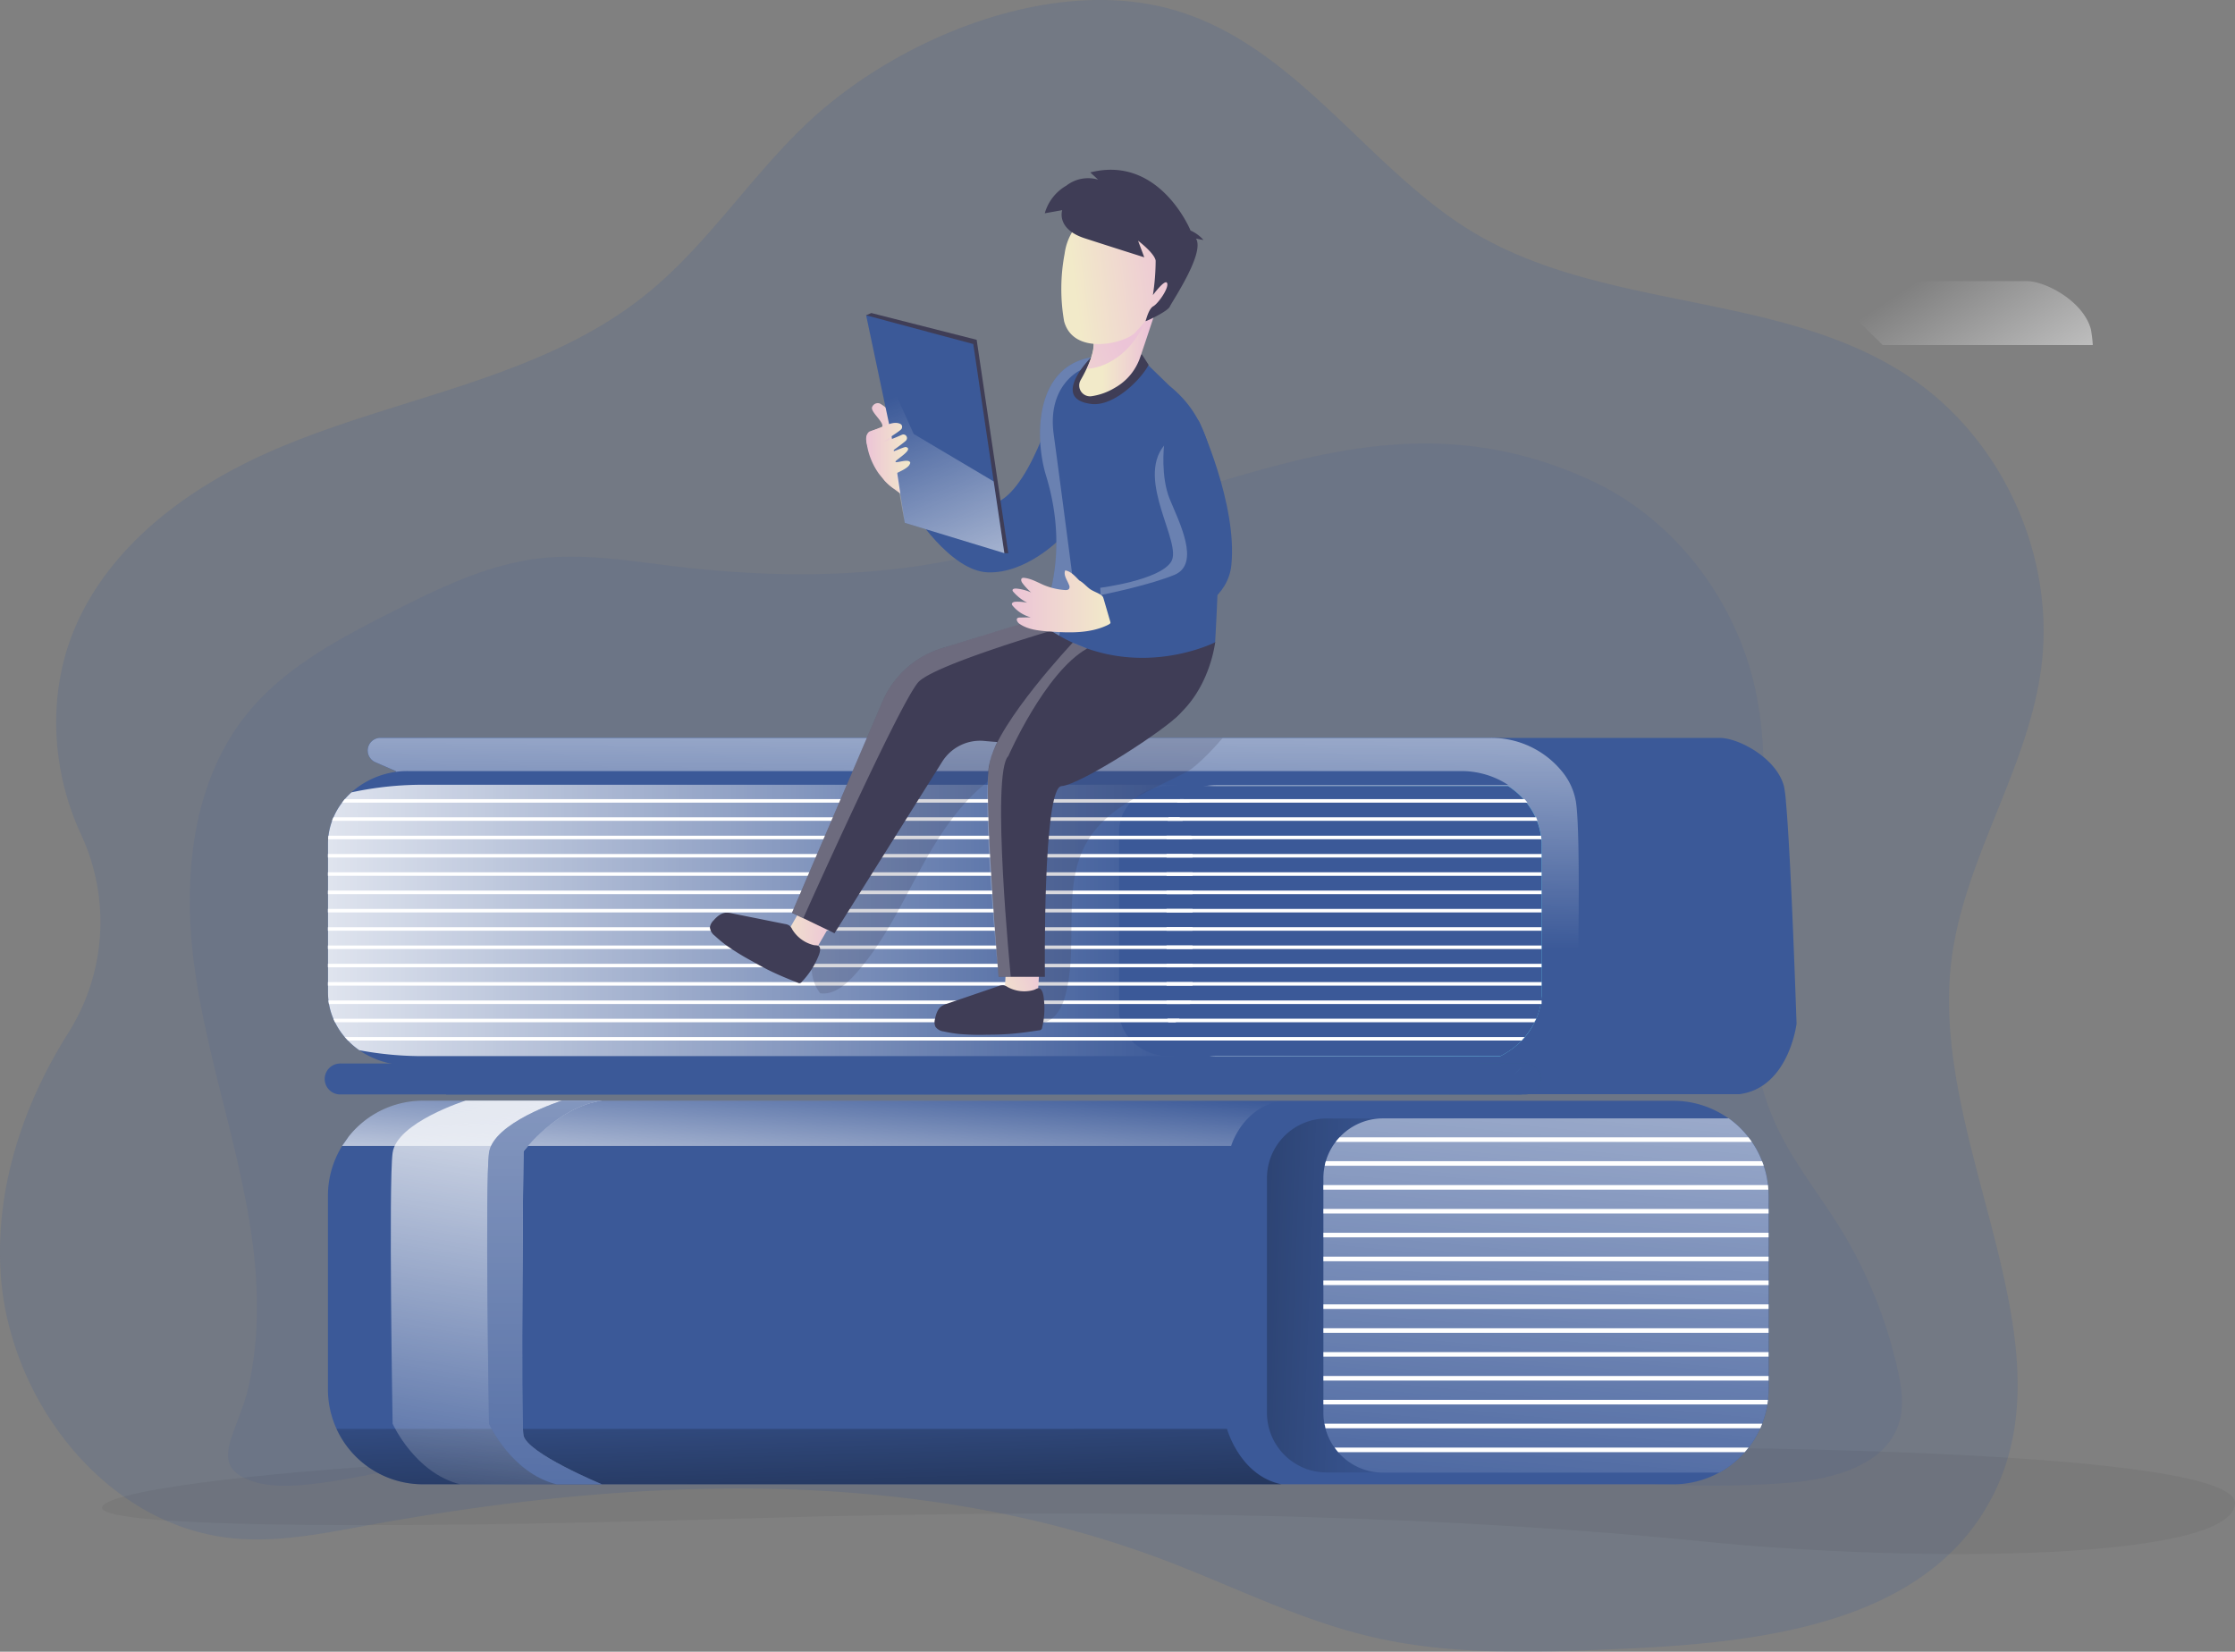 <svg id="Layer_1" data-name="Layer 1" xmlns="http://www.w3.org/2000/svg" xmlns:xlink="http://www.w3.org/1999/xlink" width="808.63" height="597.63" viewBox="0 0 808.63 597.63">
  <rect x="0" y="0" width="808.63" height="597.63" fill="#808080" stroke="none"/>
  <defs>
    <linearGradient id="linear-gradient" x1="700.64" y1="267.79" x2="762.75" y2="362.44" gradientTransform="translate(-1.42 -170.05)" gradientUnits="userSpaceOnUse">
      <stop offset="0" stop-color="#fff" stop-opacity="0"/>
      <stop offset="0.99" stop-color="#fff"/>
    </linearGradient>
    <linearGradient id="linear-gradient-2" x1="353.09" y1="511.1" x2="354.86" y2="350.86" xlink:href="#linear-gradient"/>
    <linearGradient id="linear-gradient-3" x1="413.7" y1="380.52" x2="330.46" y2="580.75" gradientTransform="translate(-1.42 -170.05)" gradientUnits="userSpaceOnUse">
      <stop offset="0.17" stop-color="#00272e"/>
      <stop offset="1" stop-color="#69b9eb" stop-opacity="0"/>
    </linearGradient>
    <linearGradient id="linear-gradient-4" x1="291.7" y1="108.76" x2="295.07" y2="-8.65" gradientTransform="matrix(1, 0, 0, -1, 0, 600)" gradientUnits="userSpaceOnUse">
      <stop offset="0" stop-opacity="0"/>
      <stop offset="0.91" stop-opacity="0.8"/>
      <stop offset="1"/>
    </linearGradient>
    <linearGradient id="linear-gradient-5" x1="296.84" y1="555.27" x2="291.53" y2="621.67" xlink:href="#linear-gradient"/>
    <linearGradient id="linear-gradient-6" x1="510.9" y1="132.84" x2="310.72" y2="140.44" xlink:href="#linear-gradient-4"/>
    <linearGradient id="linear-gradient-7" x1="549.01" y1="573.65" x2="583.37" y2="211.56" gradientTransform="matrix(1, 0, 0, 1, 0, 0)" xlink:href="#linear-gradient"/>
    <linearGradient id="linear-gradient-8" x1="560.94" y1="508.86" x2="421.25" y2="497.35" gradientTransform="translate(-1.42 -170.05)" gradientUnits="userSpaceOnUse">
      <stop offset="0" stop-color="#68e1fd"/>
      <stop offset="1" stop-color="#fff"/>
    </linearGradient>
    <linearGradient id="linear-gradient-9" x1="428.28" y1="503.09" x2="57.02" y2="503.09" xlink:href="#linear-gradient"/>
    <linearGradient id="linear-gradient-10" x1="549.28" y1="557.46" x2="551.89" y2="557.46" gradientTransform="translate(-1.42 -170.05)" gradientUnits="userSpaceOnUse">
      <stop offset="0" stop-color="#68e1fd"/>
      <stop offset="1" stop-color="#69b9eb"/>
    </linearGradient>
    <linearGradient id="linear-gradient-11" x1="553.11" y1="461.29" x2="554.51" y2="461.29" xlink:href="#linear-gradient-10"/>
    <linearGradient id="linear-gradient-12" x1="557.44" y1="468.86" x2="557.9" y2="468.86" xlink:href="#linear-gradient-10"/>
    <linearGradient id="linear-gradient-13" x1="166.75" y1="736.16" x2="201.12" y2="526.44" xlink:href="#linear-gradient"/>
    <linearGradient id="linear-gradient-14" x1="195.66" y1="625.77" x2="201.86" y2="1.27" gradientTransform="matrix(1, 0, 0, 1, 0, 0)" xlink:href="#linear-gradient"/>
    <linearGradient id="linear-gradient-15" x1="301.88" y1="507.15" x2="278.8" y2="505.24" gradientTransform="translate(0 -170)" gradientUnits="userSpaceOnUse">
      <stop offset="0" stop-color="#ecc4d7"/>
      <stop offset="0.42" stop-color="#efd4d1"/>
      <stop offset="1" stop-color="#f2eac9"/>
    </linearGradient>
    <linearGradient id="linear-gradient-16" x1="1030.48" y1="-473.84" x2="1007.74" y2="-475.71" gradientTransform="translate(-327.44 1239.03) rotate(-26.82)" xlink:href="#linear-gradient-15"/>
    <linearGradient id="linear-gradient-17" x1="415.22" y1="471.15" x2="398.89" y2="471.34" gradientTransform="matrix(1, 0, 0, -1, 0, 600)" xlink:href="#linear-gradient-15"/>
    <linearGradient id="linear-gradient-18" x1="405.36" y1="478.04" x2="360.88" y2="459.31" gradientTransform="matrix(1, 0, 0, -1, 0, 600)" xlink:href="#linear-gradient-15"/>
    <linearGradient id="linear-gradient-19" x1="425.28" y1="503.57" x2="388.4" y2="499.06" gradientTransform="matrix(1, 0, 0, -1, 0, 600)" xlink:href="#linear-gradient-15"/>
    <linearGradient id="linear-gradient-20" x1="367.48" y1="387.64" x2="403.35" y2="387.64" gradientTransform="translate(-1.42 -170.05)" xlink:href="#linear-gradient-15"/>
    <linearGradient id="linear-gradient-21" x1="330.69" y1="348.29" x2="338.81" y2="348.29" gradientTransform="translate(-1.42 -170.05)" gradientUnits="userSpaceOnUse">
      <stop offset="0" stop-color="#183866"/>
      <stop offset="1" stop-color="#1a7fc1"/>
    </linearGradient>
    <linearGradient id="linear-gradient-22" x1="314.8" y1="335.09" x2="338.64" y2="335.09" gradientTransform="translate(-1.42 -170.05)" xlink:href="#linear-gradient-15"/>
    <linearGradient id="linear-gradient-23" x1="327.09" y1="312.14" x2="375.33" y2="428.79" gradientTransform="translate(0 -170)" xlink:href="#linear-gradient"/>
    <linearGradient id="linear-gradient-24" x1="314.79" y1="335.09" x2="330.75" y2="335.09" gradientTransform="translate(-1.42 -170.05)" xlink:href="#linear-gradient-15"/>
  </defs>
  <title>book_lover</title>
  <path d="M293.09,43.6c-21.25,19.69-37,45-59.58,63.11-38.18,30.68-90,36.78-134.9,56.31-29.7,12.92-57.86,33.39-71,63-10.61,24-9.27,52.29,1.76,76a75.09,75.09,0,0,1-4.58,71.59C8.44,399.51-1.42,429.1.17,459.49c2.46,46.74,37.95,92.85,84.56,97.15,16,1.48,32.08-1.77,47.92-4.67,95.67-17.5,196.93-22,287.93,12.27,24.94,9.4,48.95,21.65,74.88,27.83,30.29,7.22,61.87,5.85,93,4.44,48.58-2.2,105.26-9,130.07-50.84,34.39-58-20.39-130.41-12.6-197.37,4.31-37,27.64-69.54,32.56-106.43,5.34-40.1-13.67-82.49-47.17-105.17-46.52-31.49-110.85-23.85-158.88-53-38-23.07-64.12-68.15-108.92-80.42C379.58-8.74,325.07,14,293.09,43.6Z" transform="translate(0 0)" fill="#3b5998" opacity="0.18" style="isolation: isolate"/>
  <path d="M90.92,446.41c-4.7-32.27-15.91-63.34-20.45-95.64s-1.38-67.82,19.31-93c13.5-16.43,32.9-26.68,51.87-36.29,16.87-8.55,34.24-17.07,53-19.39,16.54-2,33.23.85,49.77,2.83,31.12,3.72,62.81,4.21,93.7-1.09,40.33-7,78.46-23,117.88-33.83,38.61-10.66,76.83-16.09,120,4,29.84,13.9,51.86,42.92,59,75,11.54,51.83-14.52,109.27,7.39,157.63,6.18,13.62,15.78,25.36,23.62,38.1a166.06,166.06,0,0,1,20.58,50.9c1.37,6.19,2.38,12.72.63,18.81-4.5,15.6-23.78,20.79-40,22.07-53.93,4.26-107.81-5.8-161.6-11.65-87.32-9.48-175.43-7.81-262.9-1.28q-32.11,2.4-64.18,5.6c-17.25,1.69-50,12-66.26,7.09-18.13-5.49-6.23-17.38-2.39-34.45C94,483.7,93.58,464.65,90.92,446.41Z" transform="translate(0 0)" fill="#3b5998" opacity="0.11" style="isolation: isolate"/>
  <path d="M384,137.18s-8.27,33.62-20.63,43c-12.76,9.68-26-8.92-26-8.92L330,184.58s13.63,22,27.37,22.51,25.8-11.79,25.8-11.79Z" transform="translate(0 0)" fill="#3b5998"/>
  <polygon points="313.37 114.09 315.24 113.26 353.36 122.95 364.81 200.15 363.38 200.15 313.37 114.09" fill="#3f3d56"/>
  <path d="M133.05,530.65s-83.15,5.57-95.11,13.54,81.7,9.72,231.15,5.23,264.52,0,346,8.22,192,6.63,193.53-13.5-201.75-20.37-201.75-20.37Z" transform="translate(0 0)" fill="#000405" opacity="0.05" style="isolation: isolate"/>
  <path d="M650,370.41s-2.79,23.22-20.73,25.5h-78.8L539.26,267h83c6.7,0,20.43,7.22,23.17,17.44a44.22,44.22,0,0,1,.73,5.73h0C648,310,650,370.41,650,370.41Z" transform="translate(0 0)" fill="#3b5998"/>
  <path d="M757.18,124.86h-76l-22.56-22.15-1-1h75.7c6.7,0,20.43,7.22,23.17,17.44A45.64,45.64,0,0,1,757.18,124.86Z" transform="translate(0 0)" fill="url(#linear-gradient)"/>
  <path d="M143.22,279l-7.42-3.23a4.58,4.58,0,0,1,1.83-8.78H539.26a33,33,0,0,1,25.93,12.2,23.24,23.24,0,0,1,5,11c1.81,12.07.7,64.64.2,84.38-.27,10.72-8.17,20-18.81,21.28l-1.14.11h-389Z" transform="translate(0 0)" fill="#3b5998"/>
  <path d="M143.22,279l-7.42-3.23a4.58,4.58,0,0,1,1.83-8.78H539.26a33,33,0,0,1,25.93,12.2,23.24,23.24,0,0,1,5,11c1.81,12.07.7,64.64.2,84.38-.27,10.72-8.17,20-18.81,21.28l-1.14.11h-389Z" transform="translate(0 0)" fill="#3b5998"/>
  <path d="M570.42,374.52c-.27,10.72-8.17,20-18.81,21.28l-1.14.11h-389L143.22,279l-7.42-3.23a4.58,4.58,0,0,1,1.83-8.78H539.26a33,33,0,0,1,25.93,12.2,23.24,23.24,0,0,1,5,11C572,302.21,570.92,354.78,570.42,374.52Z" transform="translate(0 0)" fill="url(#linear-gradient-2)"/>
  <path d="M123.08,396h428.8a5.6,5.6,0,0,0,5.6-5.59h0a5.6,5.6,0,0,0-5.6-5.6H123.08a5.6,5.6,0,0,0-5.6,5.6h0A5.6,5.6,0,0,0,123.08,396Z" transform="translate(0 0)" opacity="0.61" fill="url(#linear-gradient-3)" style="isolation: isolate"/>
  <path d="M123.08,396h428.8a5.6,5.6,0,0,0,5.6-5.59h0a5.6,5.6,0,0,0-5.6-5.6H123.08a5.6,5.6,0,0,0-5.6,5.6h0A5.6,5.6,0,0,0,123.08,396Z" transform="translate(0 0)" fill="#3b5998"/>
  <path d="M639.87,432.69v69.95a34.42,34.42,0,0,1-34.4,34.42H153.06a34.36,34.36,0,0,1-34.41-34.31h0V432.69a34.16,34.16,0,0,1,5.1-18,31.74,31.74,0,0,1,2.42-3.44,34.33,34.33,0,0,1,26.89-12.95h452.4a34.43,34.43,0,0,1,34.41,34.41h0Z" transform="translate(0 0)" fill="#3b5998"/>
  <path d="M463.7,537.06H153.06A34.41,34.41,0,0,1,121.75,517H443.94S448.58,534,463.7,537.06Z" transform="translate(0 0)" fill="url(#linear-gradient-4)"/>
  <path d="M463.7,398.26c-14.28,2.36-18.27,16.39-18.27,16.39H123.75l2.42-3.44a34.33,34.33,0,0,1,26.89-12.95Z" transform="translate(0 0)" fill="url(#linear-gradient-5)"/>
  <path d="M639.87,432.69v69.95a34.38,34.38,0,0,1-17.79,30.14H480a21.6,21.6,0,0,1-21.61-21.59h0V426.31A21.6,21.6,0,0,1,480,404.7H625.5A34.38,34.38,0,0,1,639.87,432.69Z" transform="translate(0 0)" fill="url(#linear-gradient-6)"/>
  <path d="M639.87,432.69v69.95a35.52,35.52,0,0,1-.21,3.86c-.06.56-.14,1.11-.23,1.66a32.67,32.67,0,0,1-1.9,7c-.21.57-.44,1.12-.7,1.67a34.75,34.75,0,0,1-4.2,7c-.44.56-.9,1.12-1.39,1.66a34.44,34.44,0,0,1-9.16,7.35H500.41a21.51,21.51,0,0,1-16.23-7.35,19.22,19.22,0,0,1-1.32-1.66,21,21,0,0,1-3.31-7c-.15-.54-.27-1.1-.37-1.67a20.89,20.89,0,0,1-.37-3.95v-84.9a21.3,21.3,0,0,1,.48-4.5,13.41,13.41,0,0,1,.41-1.66,21.27,21.27,0,0,1,3.56-7,20.26,20.26,0,0,1,1.41-1.66,21.48,21.48,0,0,1,15.74-6.82H625.5a34.22,34.22,0,0,1,7.09,6.82c.42.54.83,1.09,1.22,1.66a33.26,33.26,0,0,1,3.7,7c.22.55.43,1.11.6,1.66a32.32,32.32,0,0,1,1.54,7c.07.55.12,1.11.15,1.67S639.87,432,639.87,432.69Z" transform="translate(0 0)" fill="#3b5998"/>
  <path d="M639.87,432.69v69.95a35.52,35.52,0,0,1-.21,3.86c-.06.56-.14,1.11-.23,1.66a32.67,32.67,0,0,1-1.9,7c-.21.57-.44,1.12-.7,1.67a34.75,34.75,0,0,1-4.2,7c-.44.56-.9,1.12-1.39,1.66a34.44,34.44,0,0,1-9.16,7.35H500.41a21.51,21.51,0,0,1-16.23-7.35,19.22,19.22,0,0,1-1.32-1.66,21,21,0,0,1-3.31-7c-.15-.54-.27-1.1-.37-1.67a20.89,20.89,0,0,1-.37-3.95v-84.9a21.3,21.3,0,0,1,.48-4.5,13.41,13.41,0,0,1,.41-1.66,21.27,21.27,0,0,1,3.56-7,20.26,20.26,0,0,1,1.41-1.66,21.48,21.48,0,0,1,15.74-6.82H625.5a34.22,34.22,0,0,1,7.09,6.82c.42.54.83,1.09,1.22,1.66a33.26,33.26,0,0,1,3.7,7c.22.55.43,1.11.6,1.66a32.32,32.32,0,0,1,1.54,7c.07.55.12,1.11.15,1.67S639.87,432,639.87,432.69Z" transform="translate(0 0)" fill="url(#linear-gradient-7)"/>
  <path d="M633.81,413.18H483.26a20.26,20.26,0,0,1,1.41-1.66H632.58C633,412.06,633.42,412.61,633.81,413.18Z" transform="translate(0 0)" fill="#fff"/>
  <path d="M638.11,421.81H479.29a13.41,13.41,0,0,1,.41-1.66H637.51C637.73,420.7,637.94,421.26,638.11,421.81Z" transform="translate(0 0)" fill="#fff"/>
  <path d="M639.8,430.45h-161v-1.67H639.65C639.72,429.33,639.77,429.89,639.8,430.45Z" transform="translate(0 0)" fill="#fff"/>
  <rect x="478.81" y="437.42" width="161.07" height="1.66" fill="#fff"/>
  <rect x="478.81" y="446.05" width="161.07" height="1.66" fill="#fff"/>
  <rect x="478.81" y="454.69" width="161.07" height="1.66" fill="#fff"/>
  <rect x="478.81" y="463.33" width="161.07" height="1.65" fill="#fff"/>
  <rect x="478.81" y="471.96" width="161.07" height="1.65" fill="#fff"/>
  <rect x="478.81" y="480.6" width="161.07" height="1.65" fill="#fff"/>
  <rect x="478.81" y="489.23" width="161.07" height="1.65" fill="#fff"/>
  <rect x="478.81" y="497.87" width="161.07" height="1.66" fill="#fff"/>
  <path d="M639.66,506.5c-.06.56-.14,1.11-.23,1.66H478.81V506.5Z" transform="translate(0 0)" fill="#fff"/>
  <path d="M637.58,515.13c-.21.57-.44,1.12-.7,1.67H479.58c-.15-.54-.27-1.1-.37-1.67Z" transform="translate(0 0)" fill="#fff"/>
  <path d="M632.63,523.77c-.44.56-.9,1.12-1.39,1.66H484.18a19.22,19.22,0,0,1-1.32-1.66Z" transform="translate(0 0)" fill="#fff"/>
  <path d="M440.26,382.13h102.5a31.2,31.2,0,0,1-14,3.28H147.64A30.58,30.58,0,0,1,130,380a26.82,26.82,0,0,1-4.07-3.45c-.4-.41-.79-.84-1.16-1.27a26.13,26.13,0,0,1-3.54-5.35c-.21-.42-.41-.85-.59-1.27a23.72,23.72,0,0,1-1.6-5.35c-.07-.42-.14-.84-.19-1.28a25.16,25.16,0,0,1-.18-3V305.37a16.29,16.29,0,0,1,.06-1.71c.06-.56.07-.85.12-1.27a24,24,0,0,1,1.29-5.35c.16-.43.33-.85.51-1.28a24.63,24.63,0,0,1,3.12-5.34l1-1.28a27.3,27.3,0,0,1,2.37-2.44,30.37,30.37,0,0,1,20.5-7.7H528.76a30.81,30.81,0,0,1,16.87,5H440.26a19.63,19.63,0,0,0-4.76.58,18.37,18.37,0,0,0-8.5,4.64,14.42,14.42,0,0,0-1.19,1.28,15.76,15.76,0,0,0-3,5.34,11.55,11.55,0,0,0-.35,1.28,14.85,14.85,0,0,0-.4,3.45v65.07a15.12,15.12,0,0,0,.31,3,11.24,11.24,0,0,0,.32,1.27,15.45,15.45,0,0,0,2.78,5.35,16.81,16.81,0,0,0,1.11,1.27,17.86,17.86,0,0,0,6.07,4.12A19.29,19.29,0,0,0,440.26,382.13Z" transform="translate(0 0)" fill="#3b5998"/>
  <path d="M557.74,305.76v54.29a4.69,4.69,0,0,1-.06.92c-.06.3,0,.61-.08.91a5.12,5.12,0,0,0-.11.83c0,.27-.07.43-.11.64a1.65,1.65,0,0,1-.06.32c-.05.29-.11.59-.18.88s-.09.38-.15.57-.09.37-.15.56-.11.4-.17.6l-.21.61a1.41,1.41,0,0,1-.16.49c-.06.16-.16.43-.25.64l-.27.65a2.21,2.21,0,0,1-.16.35,4.31,4.31,0,0,1-.22.49c-.06.14-.14.28-.21.42s-.21.43-.33.63-.34.65-.53,1l-.31.5c-.28.46-.57.9-.88,1.33-.16.23-.32.44-.48.65-.32.43-.66.84-1,1.25s-.76.86-1.17,1.27a27.69,27.69,0,0,1-2.61,2.35.13.13,0,0,1-.07.06c-.3.24-.6.46-.91.69l-1,.69-1,.64c-.32.2-.64.38-1,.57l-1.15.61H440.26a19.5,19.5,0,0,1-7.61-1.51,18.05,18.05,0,0,1-6.07-4.1,16.81,16.81,0,0,1-1.11-1.27,15.32,15.32,0,0,1-2.78-5.32,10.56,10.56,0,0,1-.32-1.26,15.12,15.12,0,0,1-.31-3V300.89a14.62,14.62,0,0,1,.4-3.43,11.38,11.38,0,0,1,.35-1.27,15.62,15.62,0,0,1,3-5.31A14.42,14.42,0,0,1,427,289.6a18.62,18.62,0,0,1,8.5-4.62,20.12,20.12,0,0,1,4.76-.57H545.63c.46.3.92.61,1.36.94l.51.38a24.45,24.45,0,0,1,2,1.66l.55.52.4.4.54.56.54.6.11.13.08.1c.32.38.64.78.94,1.18.16.2.31.41.46.61a.16.16,0,0,0,.06.08q.41.58.78,1.17l.43.7c.26.44.51.9.74,1.35.11.24.23.46.34.69s.22.48.31.71.19.42.27.64.17.42.24.63l.22.63a20.39,20.39,0,0,1,.73,2.65,2,2,0,0,1,.07.35,3.5,3.5,0,0,0,.12.63c0,.21.11.71.16,1.06s.1.84.12,1.27v.68C557.71,305,557.74,305.41,557.74,305.76Z" transform="translate(0 0)" fill="url(#linear-gradient-8)"/>
  <path d="M432.65,380.61c-2.26.55-4.59,1.05-7,1.52H153.92A123.88,123.88,0,0,1,130,380a26.82,26.82,0,0,1-4.07-3.45c-.4-.41-.79-.84-1.16-1.27a26.13,26.13,0,0,1-3.54-5.35c-.21-.42-.41-.85-.59-1.27a23.72,23.72,0,0,1-1.6-5.35c-.07-.42-.14-.84-.19-1.28a25.16,25.16,0,0,1-.18-3V305.37a16.29,16.29,0,0,1,.06-1.71c.06-.56.07-.85.12-1.27a24,24,0,0,1,1.29-5.35c.16-.43.33-.85.51-1.28a24.63,24.63,0,0,1,3.12-5.34l1-1.28a27.3,27.3,0,0,1,2.37-2.44,122.55,122.55,0,0,1,26.8-2.75H433.26l2.24.58a18.37,18.37,0,0,0-8.5,4.64,14.42,14.42,0,0,0-1.19,1.28,15.76,15.76,0,0,0-3,5.34,11.55,11.55,0,0,0-.35,1.28,14.85,14.85,0,0,0-.4,3.45v65.07a15.12,15.12,0,0,0,.31,3,11.24,11.24,0,0,0,.32,1.27,15.45,15.45,0,0,0,2.78,5.35,16.81,16.81,0,0,0,1.11,1.27A17.89,17.89,0,0,0,432.65,380.61Z" transform="translate(0 0)" fill="#3b5998"/>
  <path d="M432.65,380.61c-2.26.55-4.59,1.05-7,1.52H153.92A123.88,123.88,0,0,1,130,380a26.82,26.82,0,0,1-4.07-3.45c-.4-.41-.79-.84-1.16-1.27a26.13,26.13,0,0,1-3.54-5.35c-.21-.42-.41-.85-.59-1.27a23.72,23.72,0,0,1-1.6-5.35c-.07-.42-.14-.84-.19-1.28a25.16,25.16,0,0,1-.18-3V305.37a16.29,16.29,0,0,1,.06-1.71c.06-.56.07-.85.12-1.27a24,24,0,0,1,1.29-5.35c.16-.43.33-.85.51-1.28a24.63,24.63,0,0,1,3.12-5.34l1-1.28a27.3,27.3,0,0,1,2.37-2.44,122.55,122.55,0,0,1,26.8-2.75H433.26l2.24.58a18.37,18.37,0,0,0-8.5,4.64,14.42,14.42,0,0,0-1.19,1.28,15.76,15.76,0,0,0-3,5.34,11.55,11.55,0,0,0-.35,1.28,14.85,14.85,0,0,0-.4,3.45v65.07a15.12,15.12,0,0,0,.31,3,11.24,11.24,0,0,0,.32,1.27,15.45,15.45,0,0,0,2.78,5.35,16.81,16.81,0,0,0,1.11,1.27A17.89,17.89,0,0,0,432.65,380.61Z" transform="translate(0 0)" fill="url(#linear-gradient-9)"/>
  <path d="M550.47,386.11a24.64,24.64,0,0,1-2.61,2.6A27.85,27.85,0,0,0,550.47,386.11Z" transform="translate(0 0)" fill="url(#linear-gradient-10)"/>
  <path d="M553.09,292.23c-.15-.23-.3-.46-.46-.68-.3-.44-.62-.88-.94-1.3C552.19,290.89,552.66,291.55,553.09,292.23Z" transform="translate(0 0)" fill="url(#linear-gradient-11)"/>
  <path d="M556.26,298.82c.08.23.15.46.22.69-.13-.47-.29-.93-.46-1.39C556.11,298.35,556.19,298.58,556.26,298.82Z" transform="translate(0 0)" fill="url(#linear-gradient-12)"/>
  <path d="M557.74,305.76v54.89a7.46,7.46,0,0,1-.1,1.16,22.86,22.86,0,0,1-1.06,4.84c-.12.39-.25.77-.4,1.14a27.23,27.23,0,0,1-13.37,14.34H423.05c-9.24,0-16.87-6.24-18-14.32a7.48,7.48,0,0,1-.12-1.16,8.37,8.37,0,0,1-.05-1V300.89c0-9.11,8.14-16.48,18.2-16.48H545.63C553,289.17,557.74,297,557.74,305.76Z" transform="translate(0 0)" fill="#3b5998"/>
  <path d="M552.63,290.42H425.81a14.42,14.42,0,0,1,1.19-1.28H551.58A11.71,11.71,0,0,1,552.63,290.42Z" transform="translate(0 0)" fill="#fff"/>
  <path d="M556.26,297H422.46a11.55,11.55,0,0,1,.35-1.28h133C555.94,296.18,556.11,296.61,556.26,297Z" transform="translate(0 0)" fill="#fff"/>
  <path d="M557.69,303.66H422.06v-1.28H557.58C557.58,302.8,557.66,303.23,557.69,303.66Z" transform="translate(0 0)" fill="#fff"/>
  <rect x="422.06" y="309" width="135.69" height="1.28" fill="#fff"/>
  <rect x="422.06" y="315.62" width="135.69" height="1.28" fill="#fff"/>
  <rect x="422.06" y="322.24" width="135.69" height="1.28" fill="#fff"/>
  <rect x="422.06" y="328.87" width="135.69" height="1.27" fill="#fff"/>
  <rect x="422.06" y="335.49" width="135.69" height="1.27" fill="#fff"/>
  <rect x="422.06" y="342.11" width="135.69" height="1.27" fill="#fff"/>
  <rect x="422.06" y="348.73" width="135.69" height="1.27" fill="#fff"/>
  <rect x="422.06" y="355.35" width="135.69" height="1.28" fill="#fff"/>
  <path d="M557.76,362v1.28H422.06V362Z" transform="translate(0 0)" fill="#fff"/>
  <path d="M555.77,368.59c0,.43-.55.85-.59,1.28H422.69a11.4,11.4,0,0,1-.32-1.28Z" transform="translate(0 0)" fill="#fff"/>
  <path d="M430.68,290.42H123.75l1-1.28H428.24C429.08,289.56,429.89,290,430.68,290.42Z" transform="translate(0 0)" fill="#fff"/>
  <path d="M427.92,297H120.12c.16-.43.33-.85.51-1.28H426.71A14.64,14.64,0,0,1,427.92,297Z" transform="translate(0 0)" fill="#fff"/>
  <path d="M431.32,303.66H118.71a9,9,0,0,1,.12-1.27H431A9.44,9.44,0,0,1,431.32,303.66Z" transform="translate(0 0)" fill="#fff"/>
  <rect x="118.64" y="309" width="312.82" height="1.27" fill="#fff"/>
  <rect x="118.64" y="315.62" width="312.82" height="1.27" fill="#fff"/>
  <rect x="118.64" y="322.24" width="312.82" height="1.28" fill="#fff"/>
  <rect x="118.64" y="328.87" width="312.82" height="1.27" fill="#fff"/>
  <rect x="118.64" y="335.5" width="312.82" height="1.26" fill="#fff"/>
  <rect x="118.64" y="342.11" width="312.82" height="1.26" fill="#fff"/>
  <rect x="118.64" y="348.73" width="312.82" height="1.27" fill="#fff"/>
  <rect x="118.64" y="355.35" width="312.82" height="1.28" fill="#fff"/>
  <path d="M431,362a11.52,11.52,0,0,1-.47,1.28H119c-.07-.42-.14-.84-.19-1.28Z" transform="translate(0 0)" fill="#fff"/>
  <path d="M426.75,368.6a18.79,18.79,0,0,1-1.41,1.27H121.21c-.21-.42-.41-.85-.59-1.27Z" transform="translate(0 0)" fill="#fff"/>
  <path d="M442.37,267c-4.51,5.42-10.34,10.87-12.65,12.08C416.58,286,401.36,291.3,393.65,304c-9.76,16-3.45,36.93-7.93,55.15-.82,3.32-2.09,6.71-4.66,9s-6.7,3.07-9.43,1c-2.4-1.81-3-5.09-3.45-8.06a315.38,315.38,0,0,1-.44-84.55c-15,6.7-25.15,20.84-33.16,35.14s-14.73,29.63-25.89,41.64c-3.17,3.4-7.34,6.73-11.94,6.07-5.53-7-2.63-17.23.51-25.61C303.55,316.9,309.86,300,318,284c2.62-5.2,5.53-10.42,9.93-14.24a25.32,25.32,0,0,1,3.88-2.77Z" transform="translate(0 0)" fill="#3f3d56" opacity="0.2" style="isolation: isolate"/>
  <path d="M551.64,375.22c-.34.45-.72.8-1.1,1.27H125.91c-.4-.41-.79-.84-1.16-1.27Z" transform="translate(0 0)" fill="#fff"/>
  <path d="M217.78,537.06H166.47c-16.45-4.14-24.42-21.93-24.42-21.93s-1.49-87,0-98,26.41-18.9,26.41-18.9h49.32c-16.45,2.36-28.4,18.4-28.4,18.4s-1,96.15,0,102.62S217.78,537.06,217.78,537.06Z" transform="translate(0 0)" fill="url(#linear-gradient-13)"/>
  <path d="M217.78,537.06H201.33c-16.43-4.14-24.4-21.93-24.4-21.93s-1.5-87,0-98,26.4-18.9,26.4-18.9h14.45c-16.45,2.36-28.4,18.4-28.4,18.4s-1,96.15,0,102.62S217.78,537.06,217.78,537.06Z" transform="translate(0 0)" fill="#3b5998"/>
  <path d="M217.78,537.06H201.33c-16.43-4.14-24.4-21.93-24.4-21.93s-1.5-87,0-98,26.4-18.9,26.4-18.9h14.45c-16.45,2.36-28.4,18.4-28.4,18.4s-1,96.15,0,102.62S217.78,537.06,217.78,537.06Z" transform="translate(0 0)" fill="url(#linear-gradient-14)"/>
  <polygon points="289.24 329.8 284.46 338.1 295.56 342.93 300.15 335.03 289.24 329.8" fill="url(#linear-gradient-15)"/>
  <polygon points="363.87 352.09 363.35 361.34 375.45 360.64 375.96 352.09 363.87 352.09" fill="url(#linear-gradient-16)"/>
  <path d="M286.64,336.26a4.2,4.2,0,0,0-1-1.33,3.7,3.7,0,0,0-1.64-.6l-19.21-3.86a8,8,0,0,0-2.12-.23c-1.84.12-3.35,1.47-4.56,2.86a4.15,4.15,0,0,0-1.26,2.48,4.33,4.33,0,0,0,1.76,3,49.28,49.28,0,0,0,4.25,3.52,88.77,88.77,0,0,0,8.87,5.47c2.06,1.16,4.12,2.32,6.23,3.38,3.47,1.74,7.07,3.2,10.69,4.62a1.06,1.06,0,0,0,1.46-.34h0a29.27,29.27,0,0,0,6.08-9.46c.35-.87,1-2.78,0-3.5-.35-.25-1.34-.21-1.78-.31a12.5,12.5,0,0,1-7.78-5.69Z" transform="translate(0 0)" fill="#3f3d56"/>
  <path d="M364.58,357.14a4.42,4.42,0,0,0-1.53-.65,3.89,3.89,0,0,0-1.72.3l-18.54,6.33a8.06,8.06,0,0,0-2,.86c-1.53,1-2.16,3-2.51,4.77a4.06,4.06,0,0,0,.17,2.77,4.29,4.29,0,0,0,3,1.69,45.37,45.37,0,0,0,5.44.9,86.12,86.12,0,0,0,10.41.27c2.37,0,4.73-.06,7.09-.21,3.88-.24,7.73-.79,11.56-1.38a1.06,1.06,0,0,0,1.1-1,29.55,29.55,0,0,0,.51-11.24c-.14-.93-.57-2.89-1.78-3-.43-.05-1.26.49-1.69.62a11.29,11.29,0,0,1-2,.42A12.43,12.43,0,0,1,364.58,357.14Z" transform="translate(0 0)" fill="#3f3d56"/>
  <path d="M225.4,90" transform="translate(0 0)" fill="#3b5998" opacity="0.18" style="isolation: isolate"/>
  <path d="M439.64,232.4s-3.14,29.39-30.23,34.6c-18.34,3.51-40.77,2.26-53.33,1.09a16.17,16.17,0,0,0-15.16,7.47l-39,62.12-11.3-5.46h-.09l-4-1.92L319,254.49a34.31,34.31,0,0,1,21.62-19.88l37.31-11.55,8.72-2.7S421.58,216.84,439.64,232.4Z" transform="translate(0 0)" fill="#3f3d56"/>
  <path d="M378,223l2.45,5.19s-43,12.6-48.28,18.73c-7.05,8.2-41.51,85.25-41.51,85.25h-.09l-4-1.92L319,254.49a34.31,34.31,0,0,1,21.62-19.88Z" transform="translate(0 0)" fill="#fff" opacity="0.24" style="isolation: isolate"/>
  <path d="M393.24,227.3S358.7,261,357.58,279s3.71,74.44,3.71,74.44h16.76s-.83-68.52,6-69S421.84,264,426.81,258.3s12.9-25.92,12.9-25.92Z" transform="translate(0 0)" fill="#3f3d56"/>
  <path d="M439.64,232.4S412,246.53,383.2,230a64.56,64.56,0,0,1-7.21-4.81s12.12-21.65,2.47-53.1c-4.13-13.45-4.22-39.13,16.23-42.79h.1c20.34-3.61,19.19,1.41,19.19,1.41l9.2,8.94C440.87,154,442.81,176,439.64,232.4Z" transform="translate(0 0)" fill="#3b5998"/>
  <path d="M394.79,129.28a11.65,11.65,0,0,1-3.83,4.63s-12.16,5.39-9.73,23.22,6.88,52.12,6.88,52.12L383.2,230a64.56,64.56,0,0,1-7.21-4.81s12.12-21.65,2.47-53.1c-4.13-13.45-4.22-39.13,16.23-42.79Z" transform="translate(0 0)" fill="#fff" opacity="0.24" style="isolation: isolate"/>
  <path d="M413.08,128.14a12.72,12.72,0,0,1-17.92,1.59h0l-.44-.38s-15,15,.16,16.81c8,1,17.85-8.68,20.7-14.15Z" transform="translate(0 0)" fill="#3f3d56"/>
  <path d="M417.58,114.09c-.06.2-2.88,8.83-5,15a20,20,0,0,1-9.34,11.29,22.24,22.24,0,0,1-8.5,3,3.92,3.92,0,0,1-4.26-3.55h0a3.87,3.87,0,0,1,.53-2.35c.7-1.23,1.46-2.65,2.16-4.16,1.46-3.14,2.68-6.63,2.48-9.39v-.3c-.18-1.44.76-2.71,2.34-3.82,2.23-1.55,5.74-2.77,9.17-3.69A94.44,94.44,0,0,1,417.58,114.09Z" transform="translate(0 0)" fill="url(#linear-gradient-17)"/>
  <path d="M395.35,133.2a8.15,8.15,0,0,1-2.09.15c1.46-3.14,2.68-6.63,2.48-9.39l2.32-4.12,1.73-3.06,7.44-.63,7.52-.63C409.79,127.25,401.46,132.11,395.35,133.2Z" transform="translate(0 0)" fill="url(#linear-gradient-18)"/>
  <path d="M409.32,74.63a20.17,20.17,0,0,0-23.87,15.6c-.1.51-.19,1-.26,1.55a68.27,68.27,0,0,0-.19,24.48c3.43,12.55,21.86,8,25.6,4.19s18.77-21.37,16.31-28.2C425.34,87.61,419.84,77,409.32,74.63Z" transform="translate(0 0)" fill="url(#linear-gradient-19)"/>
  <path d="M394.47,62.39,397.31,65a12.83,12.83,0,0,0-11.5,2.17,16.82,16.82,0,0,0-7.81,10l6.31-1.13s-2.3,6.79,8.16,10.18S414,93.1,414,93.1l-2.24-6s5.87,4.42,6.36,7.18a83.06,83.06,0,0,1-1,12.5s4.48-6.1,5.16-4.32-3.22,7.35-5,8.34-2.62,5.1-2.84,5.4,8-3.44,8.81-5.28S436,91.57,432.72,86.33l2.69.51a13.14,13.14,0,0,0-4.66-3.42S419.58,56,394.47,62.39Z" transform="translate(0 0)" fill="#3f3d56"/>
  <path d="M390.51,210.05c-1.51-1.51-3-3.31-5.11-3.67-.74,1.76.77,3.57,1.41,5.36a1.44,1.44,0,0,1,0,1.28c-.3.48-1,.51-1.55.47a24.35,24.35,0,0,1-7.75-1.86c-2.28-1-4.47-2.29-6.94-2.54a1.24,1.24,0,0,0-.78.1c-.6.38-.25,1.3.18,1.86a21.66,21.66,0,0,0,3.11,3.31,17.16,17.16,0,0,0-5.5-1.41c-.53,0-1.25.11-1.24.64a1,1,0,0,0,.3.57,17,17,0,0,0,5,3.92,16.92,16.92,0,0,0-4.2-.35c-.61,0-1.42.32-1.33.92a1,1,0,0,0,.28.52,12.76,12.76,0,0,0,6.54,4.19l-4,.09a1.55,1.55,0,0,0-.73.15c-.72.46-.09,1.59.61,2.08,3.08,2.15,7,2.53,10.77,2.8,7.21.52,14.8.8,21.3-2.38.47-.24,1-.56,1.09-1.08a1.82,1.82,0,0,0-.12-.8c-.79-2.63-1.19-7.4-3.58-9-1.16-.77-2.59-1.21-3.78-2S391.87,210.73,390.51,210.05Z" transform="translate(0 0)" fill="url(#linear-gradient-20)"/>
  <path d="M445.51,204.47C443.25,226.68,403,229.4,403,229.4l-4.15-14.27-.73-2.51s21.56-2.72,25.68-9.47-12.84-29.38-2.59-42,12.58-8.74,12.58-8.74S447.75,182.26,445.51,204.47Z" transform="translate(0 0)" fill="#3b5998"/>
  <path d="M337.39,171.27a16.06,16.06,0,0,1-.17,2.08c-.34,3.11-1.31,8.8-3.89,10.87-3.63,2.91-4.13-1.33-4.05-3a17.74,17.74,0,0,1,.45-2.72c.84-3.62,5.29-6.1,7-6.92Z" transform="translate(0 0)" fill="url(#linear-gradient-21)"/>
  <path d="M337.22,173.35c-.34,3.11-1.31,8.8-3.89,10.87-1.12-.81-2.56-1.89-4.05-3-2-1.5-4.13-3.08-5.64-4.18a19,19,0,0,1-3.64-3.18,18.14,18.14,0,0,1-2.32-4l-3.1-6.74c-1-2.21-2-5.13-.22-6.84.45-.44,4.55-1.24,4.82-1.82.75-1.66-4-5.17-3.7-7a2.23,2.23,0,0,1,2.37-1.58c1,.05,3.84,2.66,4.73,3.19,1.76,1,.28,2.42,2,3.46a22.82,22.82,0,0,1,6,4.46c1.94,2.27,2.92,5.18,3.85,8,.68,2.07,1.59,4.31,2.29,6.54C336.91,172.17,337.08,172.76,337.22,173.35Z" transform="translate(0 0)" fill="url(#linear-gradient-22)"/>
  <polygon points="322.51 157.41 315.84 125.78 313.37 114.09 352.13 124.48 363.38 200.15 327.36 189.17 322.51 157.41" fill="#3b5998"/>
  <polygon points="330.58 157.03 315.24 122.95 327.36 189.17 363.38 200.15 359.52 174.2 330.58 157.03" fill="url(#linear-gradient-23)"/>
  <path d="M324.72,171.05c1.22-.61,3.72-1.72,4.35-2.93.15-.29.37-.67.18-.93-.87-1.2-4.45.33-5.47,0,.7-1.15,6.94-4.64,4-5.43-.63-.17-4.54,1.81-5.17,1.63.49-.4,4.51-3.26,5.2-4a1.31,1.31,0,0,0-1.47-2.09,61.12,61.12,0,0,1-6.54,2.56c.43-.71,6.24-4,6.47-4.84a1.56,1.56,0,0,0,.06-1,1.38,1.38,0,0,0-.85-.75c-1.62-.63-3.44,0-5.06.65l-3.84,1.52c-1.23.48-2.59,1.1-3,2.34a4.2,4.2,0,0,0-.09,1.93A25.16,25.16,0,0,0,317.7,171c1.14,1.66,4.74,5.67,6.81,6.06C326.35,177.41,323,172,324.72,171.05Z" transform="translate(0 0)" fill="url(#linear-gradient-24)"/>
  <path d="M364.82,273.56s13.22-30.29,28.5-38.91l-5.21-2.11s-26.83,28.53-30,43.21,3.19,77.67,3.19,77.67h4.4S358.43,279.74,364.82,273.56Z" transform="translate(0 0)" fill="#fff" opacity="0.24" style="isolation: isolate"/>
  <path d="M424.92,208c-8.51,3.5-23,6.55-26.12,7.19l-.6.12-.13-2.63s21.56-2.72,25.68-9.47-12.84-29.38-2.59-42c0,0-1.3,11.16,2.07,19.41S434.48,204,424.92,208Z" transform="translate(0 0)" fill="#fff" opacity="0.24" style="isolation: isolate"/>
</svg>
